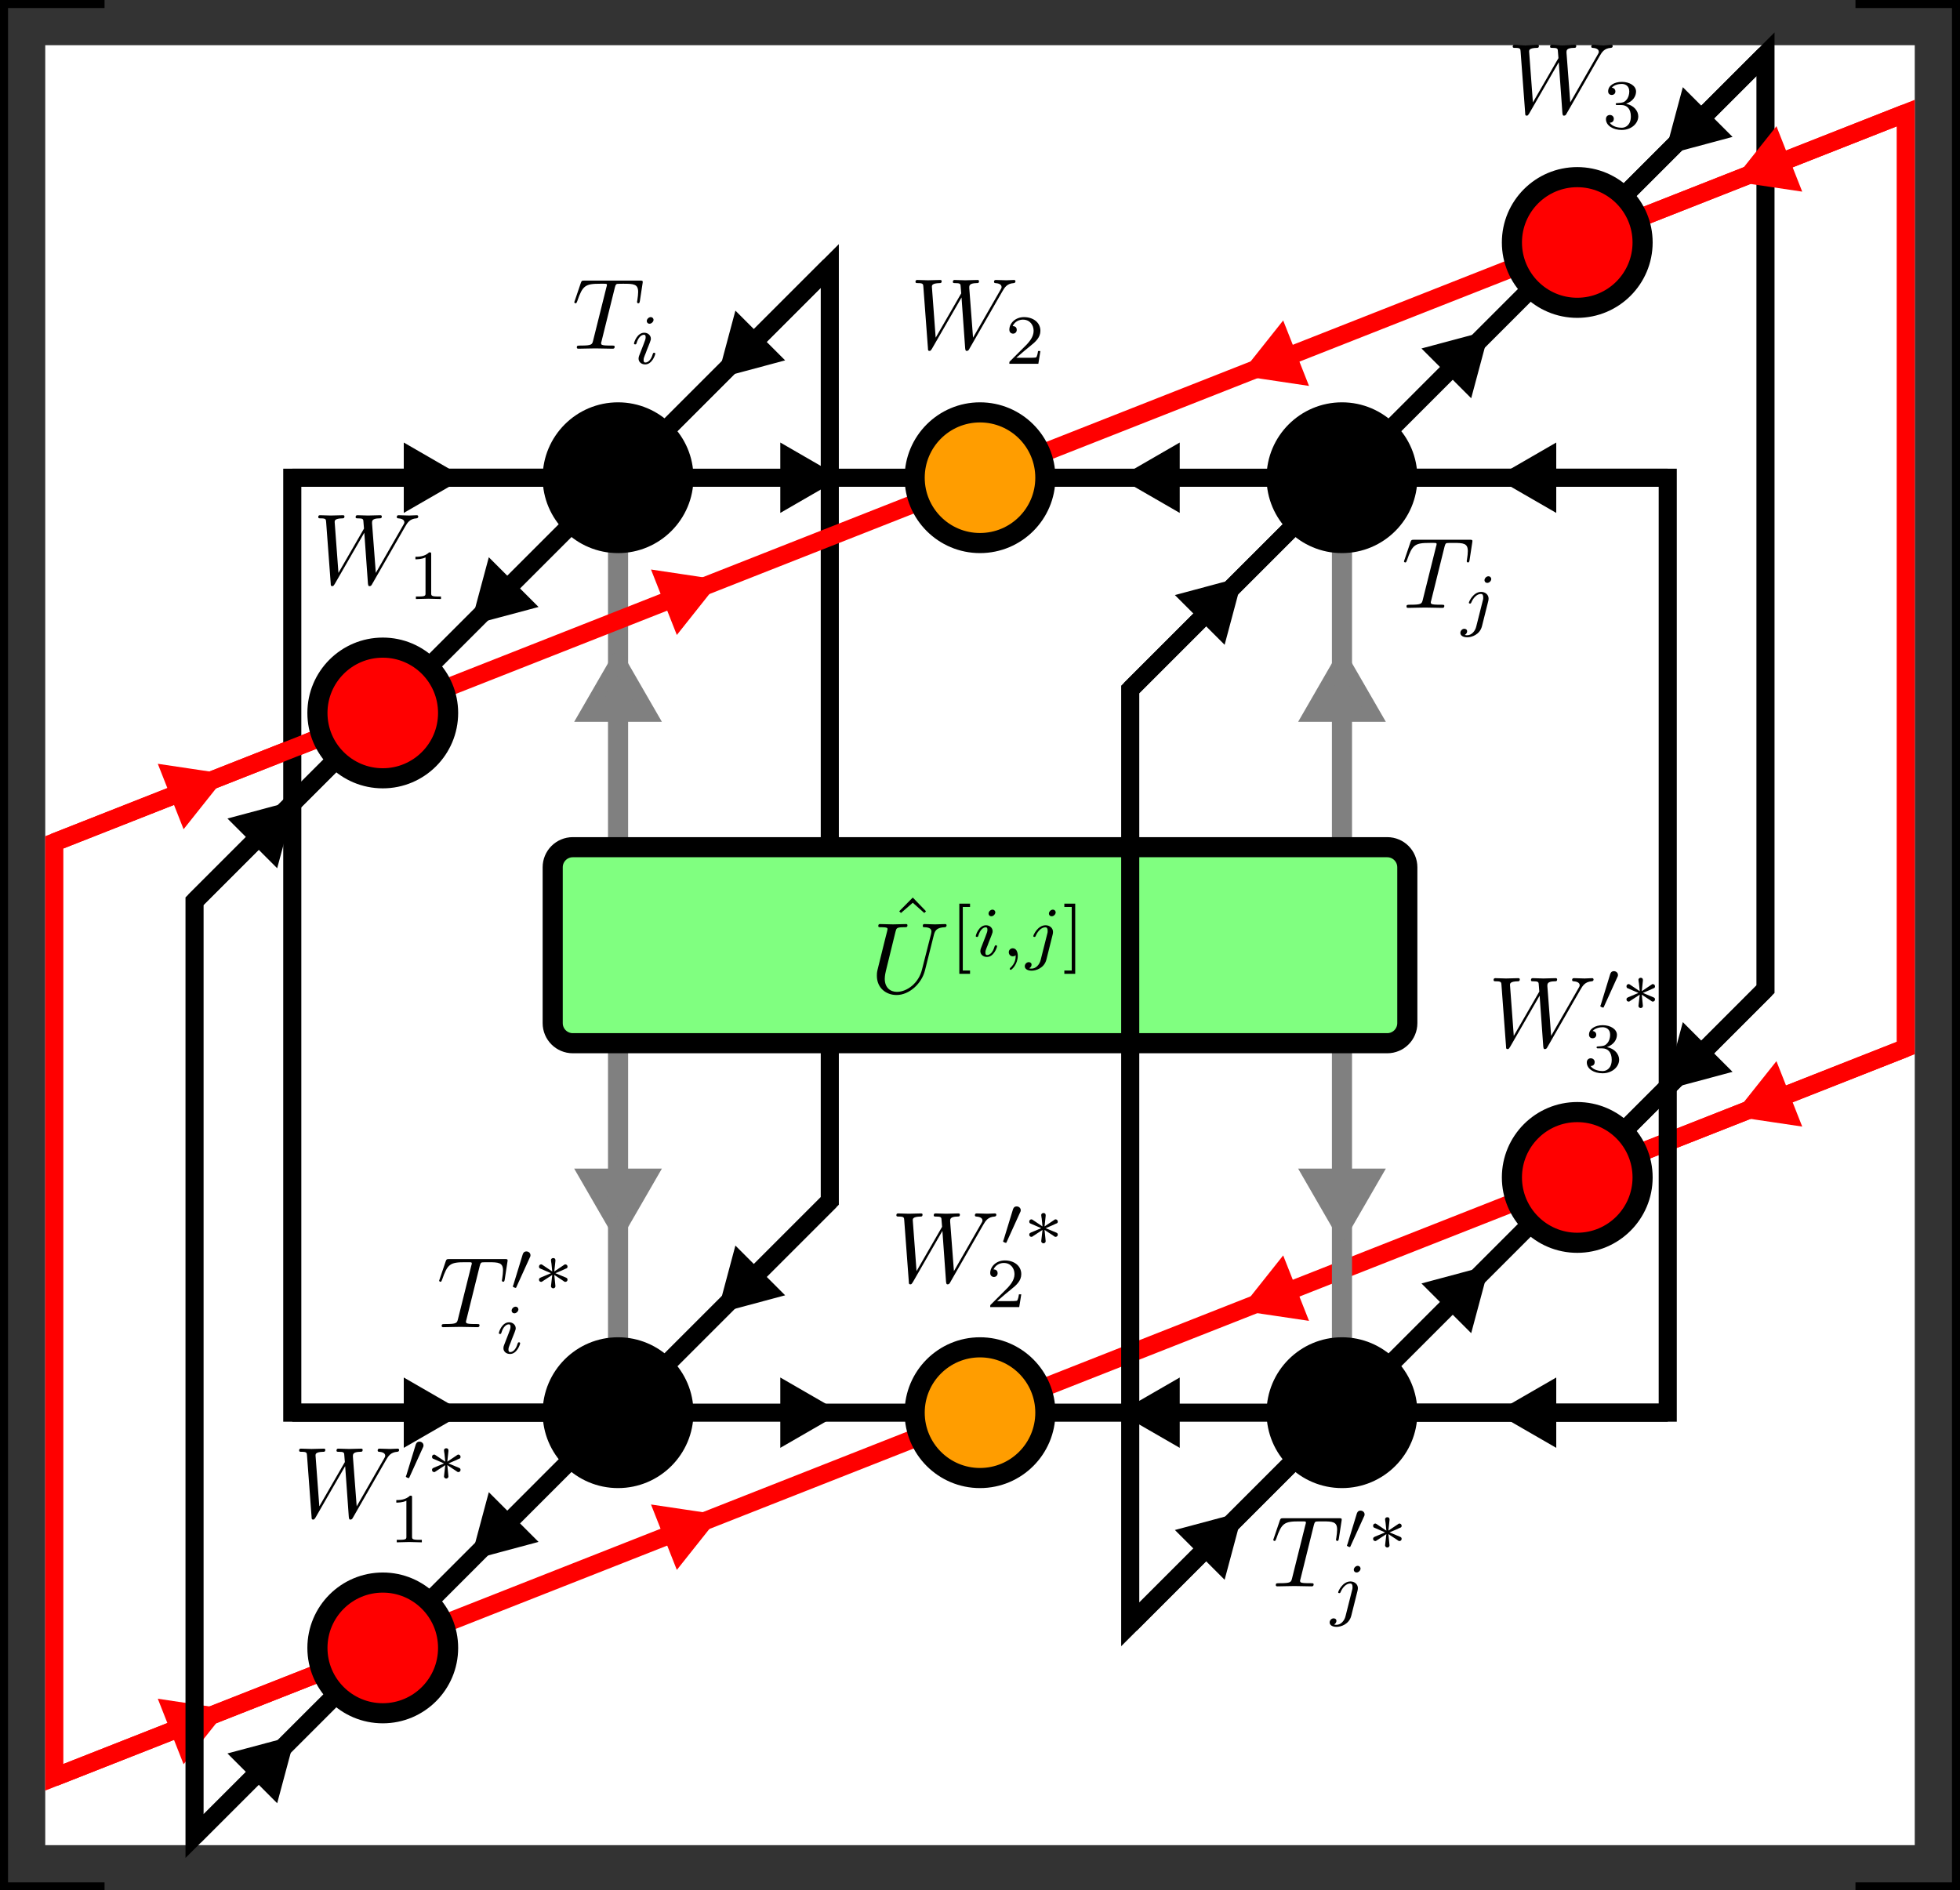 <?xml version="1.0" encoding="UTF-8"?>
<svg xmlns="http://www.w3.org/2000/svg" xmlns:xlink="http://www.w3.org/1999/xlink" width="194.213pt" height="187.337pt" viewBox="0 0 194.213 187.337" version="1.1">
<rect x="0" y="0" width="194.213" height="187.337" fill="#333333" stroke="none"/>
<defs>
<g>
<symbol overflow="visible" id="glyph0-0">
<path style="stroke:none;" d=""/>
</symbol>
<symbol overflow="visible" id="glyph0-1">
<path style="stroke:none;" d="M 4.25 -6.047 C 4.328 -6.328 4.359 -6.391 4.484 -6.422 C 4.578 -6.438 4.906 -6.438 5.109 -6.438 C 6.125 -6.438 6.562 -6.406 6.562 -5.625 C 6.562 -5.469 6.531 -5.078 6.484 -4.828 C 6.484 -4.781 6.453 -4.672 6.453 -4.641 C 6.453 -4.578 6.484 -4.5 6.578 -4.5 C 6.688 -4.5 6.703 -4.578 6.734 -4.734 L 7 -6.469 C 7.016 -6.516 7.016 -6.609 7.016 -6.641 C 7.016 -6.75 6.922 -6.75 6.75 -6.75 L 1.219 -6.75 C 0.984 -6.75 0.969 -6.734 0.891 -6.547 L 0.297 -4.797 C 0.297 -4.781 0.234 -4.641 0.234 -4.609 C 0.234 -4.562 0.297 -4.5 0.359 -4.5 C 0.453 -4.5 0.469 -4.562 0.531 -4.719 C 1.062 -6.266 1.328 -6.438 2.797 -6.438 L 3.188 -6.438 C 3.469 -6.438 3.469 -6.406 3.469 -6.312 C 3.469 -6.266 3.438 -6.141 3.422 -6.109 L 2.094 -0.781 C 2 -0.422 1.969 -0.312 0.906 -0.312 C 0.547 -0.312 0.484 -0.312 0.484 -0.125 C 0.484 0 0.594 0 0.656 0 C 0.922 0 1.203 -0.016 1.469 -0.016 C 1.75 -0.016 2.047 -0.031 2.328 -0.031 C 2.609 -0.031 2.875 -0.016 3.156 -0.016 C 3.438 -0.016 3.734 0 4.016 0 C 4.109 0 4.234 0 4.234 -0.203 C 4.234 -0.312 4.156 -0.312 3.891 -0.312 C 3.656 -0.312 3.516 -0.312 3.266 -0.328 C 2.969 -0.359 2.891 -0.391 2.891 -0.547 C 2.891 -0.562 2.891 -0.609 2.938 -0.75 Z M 4.25 -6.047 "/>
</symbol>
<symbol overflow="visible" id="glyph0-2">
<path style="stroke:none;" d="M 9.141 -5.656 C 9.391 -6.094 9.625 -6.453 10.266 -6.5 C 10.344 -6.516 10.453 -6.516 10.453 -6.703 C 10.453 -6.734 10.406 -6.812 10.328 -6.812 C 10.094 -6.812 9.812 -6.781 9.562 -6.781 C 9.219 -6.781 8.859 -6.812 8.516 -6.812 C 8.469 -6.812 8.328 -6.812 8.328 -6.625 C 8.328 -6.516 8.422 -6.5 8.484 -6.5 C 8.719 -6.484 9.078 -6.406 9.078 -6.109 C 9.078 -6 9.016 -5.922 8.938 -5.781 L 6.25 -1.094 L 5.875 -6.031 C 5.875 -6.234 5.859 -6.484 6.578 -6.5 C 6.75 -6.5 6.844 -6.5 6.844 -6.703 C 6.844 -6.797 6.734 -6.812 6.703 -6.812 C 6.297 -6.812 5.875 -6.781 5.484 -6.781 C 5.25 -6.781 4.672 -6.812 4.438 -6.812 C 4.375 -6.812 4.25 -6.812 4.25 -6.609 C 4.25 -6.5 4.344 -6.5 4.484 -6.5 C 4.922 -6.5 5 -6.438 5.016 -6.25 L 5.078 -5.484 L 2.547 -1.094 L 2.172 -6.141 C 2.172 -6.266 2.172 -6.484 2.938 -6.5 C 3.031 -6.5 3.141 -6.5 3.141 -6.703 C 3.141 -6.812 3.016 -6.812 3 -6.812 C 2.609 -6.812 2.188 -6.781 1.781 -6.781 C 1.422 -6.781 1.062 -6.812 0.734 -6.812 C 0.672 -6.812 0.547 -6.812 0.547 -6.625 C 0.547 -6.5 0.641 -6.5 0.797 -6.5 C 1.297 -6.5 1.312 -6.406 1.328 -6.125 L 1.781 -0.047 C 1.781 0.141 1.797 0.219 1.938 0.219 C 2.047 0.219 2.078 0.156 2.172 0.016 L 5.109 -5.078 L 5.469 -0.047 C 5.5 0.172 5.516 0.219 5.625 0.219 C 5.766 0.219 5.828 0.125 5.875 0.031 Z M 9.141 -5.656 "/>
</symbol>
<symbol overflow="visible" id="glyph0-3">
<path style="stroke:none;" d="M 6.328 -5.766 C 6.438 -6.172 6.609 -6.469 7.406 -6.5 C 7.453 -6.5 7.578 -6.516 7.578 -6.703 C 7.578 -6.703 7.578 -6.812 7.453 -6.812 C 7.125 -6.812 6.766 -6.781 6.438 -6.781 C 6.094 -6.781 5.719 -6.812 5.391 -6.812 C 5.328 -6.812 5.219 -6.812 5.219 -6.609 C 5.219 -6.5 5.312 -6.5 5.391 -6.5 C 5.969 -6.484 6.078 -6.281 6.078 -6.062 C 6.078 -6.031 6.047 -5.875 6.047 -5.859 L 5.141 -2.297 C 4.812 -0.953 3.656 -0.094 2.656 -0.094 C 1.984 -0.094 1.453 -0.531 1.453 -1.391 C 1.453 -1.406 1.453 -1.719 1.562 -2.156 L 2.516 -6.047 C 2.609 -6.406 2.625 -6.5 3.359 -6.5 C 3.625 -6.5 3.703 -6.5 3.703 -6.703 C 3.703 -6.812 3.594 -6.812 3.562 -6.812 C 3.281 -6.812 2.562 -6.781 2.281 -6.781 C 2 -6.781 1.281 -6.812 1 -6.812 C 0.922 -6.812 0.812 -6.812 0.812 -6.609 C 0.812 -6.5 0.891 -6.5 1.094 -6.5 C 1.109 -6.5 1.297 -6.5 1.469 -6.484 C 1.641 -6.453 1.734 -6.453 1.734 -6.312 C 1.734 -6.266 1.625 -5.844 1.562 -5.609 L 1.344 -4.734 C 1.25 -4.344 0.781 -2.469 0.734 -2.266 C 0.672 -2 0.672 -1.844 0.672 -1.688 C 0.672 -0.484 1.578 0.219 2.625 0.219 C 3.875 0.219 5.109 -0.906 5.438 -2.219 Z M 6.328 -5.766 "/>
</symbol>
<symbol overflow="visible" id="glyph1-0">
<path style="stroke:none;" d=""/>
</symbol>
<symbol overflow="visible" id="glyph1-1">
<path style="stroke:none;" d="M 2.266 -4.359 C 2.266 -4.469 2.172 -4.625 1.984 -4.625 C 1.797 -4.625 1.594 -4.438 1.594 -4.234 C 1.594 -4.125 1.672 -3.969 1.875 -3.969 C 2.062 -3.969 2.266 -4.172 2.266 -4.359 Z M 0.844 -0.812 C 0.812 -0.719 0.781 -0.641 0.781 -0.516 C 0.781 -0.188 1.047 0.062 1.438 0.062 C 2.125 0.062 2.438 -0.891 2.438 -1 C 2.438 -1.094 2.344 -1.094 2.328 -1.094 C 2.234 -1.094 2.219 -1.047 2.188 -0.969 C 2.031 -0.406 1.734 -0.125 1.453 -0.125 C 1.312 -0.125 1.281 -0.219 1.281 -0.375 C 1.281 -0.531 1.328 -0.656 1.391 -0.812 C 1.469 -1 1.547 -1.188 1.609 -1.375 C 1.672 -1.547 1.938 -2.172 1.953 -2.266 C 1.984 -2.328 2 -2.406 2 -2.484 C 2 -2.812 1.719 -3.078 1.344 -3.078 C 0.641 -3.078 0.328 -2.125 0.328 -2 C 0.328 -1.922 0.422 -1.922 0.453 -1.922 C 0.547 -1.922 0.547 -1.953 0.578 -2.031 C 0.75 -2.625 1.062 -2.875 1.312 -2.875 C 1.422 -2.875 1.484 -2.828 1.484 -2.641 C 1.484 -2.469 1.453 -2.375 1.281 -1.938 Z M 0.844 -0.812 "/>
</symbol>
<symbol overflow="visible" id="glyph1-2">
<path style="stroke:none;" d="M 3.062 -4.359 C 3.062 -4.469 2.969 -4.625 2.781 -4.625 C 2.578 -4.625 2.391 -4.422 2.391 -4.234 C 2.391 -4.125 2.469 -3.969 2.672 -3.969 C 2.859 -3.969 3.062 -4.156 3.062 -4.359 Z M 1.578 0.344 C 1.469 0.828 1.094 1.219 0.688 1.219 C 0.594 1.219 0.516 1.219 0.438 1.188 C 0.609 1.094 0.672 0.938 0.672 0.828 C 0.672 0.656 0.531 0.578 0.391 0.578 C 0.188 0.578 0 0.766 0 0.984 C 0 1.25 0.266 1.422 0.688 1.422 C 1.109 1.422 1.922 1.172 2.141 0.328 L 2.766 -2.172 C 2.781 -2.25 2.797 -2.312 2.797 -2.422 C 2.797 -2.797 2.469 -3.078 2.062 -3.078 C 1.281 -3.078 0.844 -2.109 0.844 -2 C 0.844 -1.922 0.938 -1.922 0.953 -1.922 C 1.031 -1.922 1.047 -1.938 1.094 -2.047 C 1.266 -2.453 1.625 -2.875 2.031 -2.875 C 2.203 -2.875 2.266 -2.766 2.266 -2.531 C 2.266 -2.453 2.266 -2.359 2.25 -2.328 Z M 1.578 0.344 "/>
</symbol>
<symbol overflow="visible" id="glyph1-3">
<path style="stroke:none;" d="M 1.469 -0.109 C 1.469 0.266 1.406 0.719 0.922 1.156 C 0.906 1.188 0.875 1.219 0.875 1.25 C 0.875 1.297 0.938 1.344 0.969 1.344 C 1.078 1.344 1.672 0.781 1.672 -0.047 C 1.672 -0.469 1.5 -0.797 1.172 -0.797 C 0.953 -0.797 0.781 -0.625 0.781 -0.406 C 0.781 -0.188 0.938 0 1.188 0 C 1.359 0 1.469 -0.109 1.469 -0.109 Z M 1.469 -0.109 "/>
</symbol>
<symbol overflow="visible" id="glyph2-0">
<path style="stroke:none;" d=""/>
</symbol>
<symbol overflow="visible" id="glyph2-1">
<path style="stroke:none;" d="M 2.328 -4.438 C 2.328 -4.625 2.328 -4.625 2.125 -4.625 C 1.672 -4.188 1.047 -4.188 0.766 -4.188 L 0.766 -3.938 C 0.922 -3.938 1.391 -3.938 1.766 -4.125 L 1.766 -0.578 C 1.766 -0.344 1.766 -0.25 1.078 -0.25 L 0.812 -0.25 L 0.812 0 C 0.938 0 1.797 -0.031 2.047 -0.031 C 2.266 -0.031 3.141 0 3.297 0 L 3.297 -0.25 L 3.031 -0.25 C 2.328 -0.25 2.328 -0.344 2.328 -0.578 Z M 2.328 -4.438 "/>
</symbol>
<symbol overflow="visible" id="glyph2-2">
<path style="stroke:none;" d="M 3.516 -1.266 L 3.281 -1.266 C 3.266 -1.109 3.188 -0.703 3.094 -0.641 C 3.047 -0.594 2.516 -0.594 2.406 -0.594 L 1.125 -0.594 C 1.859 -1.234 2.109 -1.438 2.516 -1.766 C 3.031 -2.172 3.516 -2.609 3.516 -3.266 C 3.516 -4.109 2.781 -4.625 1.891 -4.625 C 1.031 -4.625 0.438 -4.016 0.438 -3.375 C 0.438 -3.031 0.734 -2.984 0.812 -2.984 C 0.969 -2.984 1.172 -3.109 1.172 -3.359 C 1.172 -3.484 1.125 -3.734 0.766 -3.734 C 0.984 -4.219 1.453 -4.375 1.781 -4.375 C 2.484 -4.375 2.844 -3.828 2.844 -3.266 C 2.844 -2.656 2.406 -2.188 2.188 -1.938 L 0.516 -0.266 C 0.438 -0.203 0.438 -0.188 0.438 0 L 3.312 0 Z M 3.516 -1.266 "/>
</symbol>
<symbol overflow="visible" id="glyph2-3">
<path style="stroke:none;" d="M 1.906 -2.328 C 2.453 -2.328 2.844 -1.953 2.844 -1.203 C 2.844 -0.344 2.328 -0.078 1.938 -0.078 C 1.656 -0.078 1.031 -0.156 0.75 -0.578 C 1.078 -0.578 1.156 -0.812 1.156 -0.969 C 1.156 -1.188 0.984 -1.344 0.766 -1.344 C 0.578 -1.344 0.375 -1.219 0.375 -0.938 C 0.375 -0.281 1.094 0.141 1.938 0.141 C 2.906 0.141 3.578 -0.516 3.578 -1.203 C 3.578 -1.75 3.141 -2.297 2.375 -2.453 C 3.094 -2.719 3.359 -3.234 3.359 -3.672 C 3.359 -4.219 2.734 -4.625 1.953 -4.625 C 1.188 -4.625 0.594 -4.25 0.594 -3.688 C 0.594 -3.453 0.75 -3.328 0.953 -3.328 C 1.172 -3.328 1.312 -3.484 1.312 -3.672 C 1.312 -3.875 1.172 -4.031 0.953 -4.047 C 1.203 -4.344 1.672 -4.422 1.938 -4.422 C 2.25 -4.422 2.688 -4.266 2.688 -3.672 C 2.688 -3.375 2.594 -3.047 2.406 -2.844 C 2.188 -2.578 1.984 -2.562 1.641 -2.531 C 1.469 -2.516 1.453 -2.516 1.422 -2.516 C 1.406 -2.516 1.344 -2.5 1.344 -2.422 C 1.344 -2.328 1.406 -2.328 1.531 -2.328 Z M 1.906 -2.328 "/>
</symbol>
<symbol overflow="visible" id="glyph2-4">
<path style="stroke:none;" d="M 2.016 1.734 L 2.016 1.406 L 1.297 1.406 L 1.297 -4.891 L 2.016 -4.891 L 2.016 -5.219 L 0.953 -5.219 L 0.953 1.734 Z M 2.016 1.734 "/>
</symbol>
<symbol overflow="visible" id="glyph2-5">
<path style="stroke:none;" d="M 1.297 -5.219 L 0.219 -5.219 L 0.219 -4.891 L 0.953 -4.891 L 0.953 1.406 L 0.219 1.406 L 0.219 1.734 L 1.297 1.734 Z M 1.297 -5.219 "/>
</symbol>
<symbol overflow="visible" id="glyph3-0">
<path style="stroke:none;" d=""/>
</symbol>
<symbol overflow="visible" id="glyph3-1">
<path style="stroke:none;" d="M 2.5 -6.922 L 1.156 -5.562 L 1.328 -5.391 L 2.5 -6.406 L 3.641 -5.391 L 3.812 -5.562 Z M 2.5 -6.922 "/>
</symbol>
<symbol overflow="visible" id="glyph4-0">
<path style="stroke:none;" d=""/>
</symbol>
<symbol overflow="visible" id="glyph4-1">
<path style="stroke:none;" d="M 2.016 -3.297 C 2.078 -3.406 2.078 -3.469 2.078 -3.516 C 2.078 -3.734 1.891 -3.891 1.672 -3.891 C 1.406 -3.891 1.328 -3.672 1.297 -3.562 L 0.375 -0.547 C 0.359 -0.531 0.328 -0.453 0.328 -0.438 C 0.328 -0.359 0.547 -0.281 0.609 -0.281 C 0.656 -0.281 0.656 -0.297 0.703 -0.406 Z M 2.016 -3.297 "/>
</symbol>
<symbol overflow="visible" id="glyph4-2">
<path style="stroke:none;" d="M 2.25 -1.734 C 2.828 -1.984 3.078 -2.078 3.25 -2.172 C 3.391 -2.219 3.453 -2.25 3.453 -2.391 C 3.453 -2.5 3.359 -2.609 3.234 -2.609 C 3.188 -2.609 3.172 -2.609 3.094 -2.547 L 2.141 -1.906 L 2.25 -2.938 C 2.266 -3.062 2.25 -3.234 2.031 -3.234 C 1.953 -3.234 1.812 -3.188 1.812 -3.031 C 1.812 -2.969 1.844 -2.766 1.859 -2.688 C 1.875 -2.578 1.922 -2.062 1.938 -1.906 L 0.984 -2.547 C 0.922 -2.578 0.906 -2.609 0.844 -2.609 C 0.703 -2.609 0.625 -2.5 0.625 -2.391 C 0.625 -2.25 0.703 -2.203 0.766 -2.188 L 1.812 -1.734 C 1.25 -1.484 0.984 -1.391 0.812 -1.312 C 0.688 -1.25 0.625 -1.219 0.625 -1.094 C 0.625 -0.969 0.703 -0.875 0.844 -0.875 C 0.891 -0.875 0.906 -0.875 0.984 -0.938 L 1.938 -1.562 L 1.812 -0.453 C 1.812 -0.297 1.953 -0.234 2.031 -0.234 C 2.125 -0.234 2.25 -0.297 2.25 -0.453 C 2.25 -0.516 2.219 -0.719 2.219 -0.781 C 2.203 -0.906 2.156 -1.406 2.141 -1.562 L 2.969 -1.016 C 3.156 -0.875 3.172 -0.875 3.234 -0.875 C 3.359 -0.875 3.453 -0.969 3.453 -1.094 C 3.453 -1.234 3.359 -1.266 3.297 -1.297 Z M 2.25 -1.734 "/>
</symbol>
</g>
<clipPath id="clip1">
  <path d="M 135 0 L 194.215 0 L 194.215 45 L 135 45 Z M 135 0 "/>
</clipPath>
<clipPath id="clip2">
  <path d="M 0 142 L 59 142 L 59 187.336 L 0 187.336 Z M 0 142 "/>
</clipPath>
<clipPath id="clip3">
  <path d="M 8 157 L 44 157 L 44 187.336 L 8 187.336 Z M 8 157 "/>
</clipPath>
<clipPath id="clip4">
  <path d="M 0 140 L 58 140 L 58 187.336 L 0 187.336 Z M 0 140 "/>
</clipPath>
<clipPath id="clip5">
  <path d="M 1 153 L 37 153 L 37 187.336 L 1 187.336 Z M 1 153 "/>
</clipPath>
<clipPath id="clip6">
  <path d="M 136 78 L 194.215 78 L 194.215 140 L 136 140 Z M 136 78 "/>
</clipPath>
<clipPath id="clip7">
  <path d="M 135 72 L 194.215 72 L 194.215 138 L 135 138 Z M 135 72 "/>
</clipPath>
<clipPath id="clip8">
  <path d="M 135 0 L 194.215 0 L 194.215 138 L 135 138 Z M 135 0 "/>
</clipPath>
<clipPath id="clip9">
  <path d="M 0 47 L 58 47 L 58 187.336 L 0 187.336 Z M 0 47 "/>
</clipPath>
<clipPath id="clip10">
  <path d="M 136 0 L 194.215 0 L 194.215 140 L 136 140 Z M 136 0 "/>
</clipPath>
<clipPath id="clip11">
  <path d="M 0 49 L 59 49 L 59 187.336 L 0 187.336 Z M 0 49 "/>
</clipPath>
<clipPath id="clip12">
  <path d="M 136 0 L 194.215 0 L 194.215 48 L 136 48 Z M 136 0 "/>
</clipPath>
<clipPath id="clip13">
  <path d="M 0 0 L 11 0 L 11 187.336 L 0 187.336 Z M 0 0 "/>
</clipPath>
<clipPath id="clip14">
  <path d="M 183 0 L 194.215 0 L 194.215 187.336 L 183 187.336 Z M 183 0 "/>
</clipPath>
<clipPath id="clip15">
  <path d="M 3 128 L 73 128 L 73 187.336 L 3 187.336 Z M 3 128 "/>
</clipPath>
</defs>
<g id="surface1">
<path style=" stroke:none;fill-rule:nonzero;fill:rgb(100%,100%,100%);fill-opacity:1;" d="M 4.484 4.48 L 189.73 4.48 L 189.73 182.855 L 4.484 182.855 Z M 4.484 4.48 "/>
<path style="fill:none;stroke-width:1.793;stroke-linecap:butt;stroke-linejoin:miter;stroke:rgb(0%,0%,0%);stroke-opacity:1;stroke-miterlimit:10;" d="M -4.581 -4.58 L -18.733 -18.732 " transform="matrix(1,0,0,-1,61.241,47.342)"/>
<path style="fill-rule:nonzero;fill:rgb(0%,0%,0%);fill-opacity:1;stroke-width:1.793;stroke-linecap:butt;stroke-linejoin:miter;stroke:rgb(0%,0%,0%);stroke-opacity:1;stroke-miterlimit:10;" d="M -6.903 4.262 L 0.472 -0.001 L -6.903 -4.255 Z M -6.903 4.262 " transform="matrix(-0.424,0.424,0.424,0.424,47.591,60.992)"/>
<path style="fill:none;stroke-width:1.793;stroke-linecap:butt;stroke-linejoin:miter;stroke:rgb(0%,0%,0%);stroke-opacity:1;stroke-miterlimit:10;" d="M 6.478 -0.002 L 29.392 -0.002 " transform="matrix(1,0,0,-1,61.241,47.342)"/>
<path style="fill-rule:nonzero;fill:rgb(0%,0%,0%);fill-opacity:1;stroke-width:1.793;stroke-linecap:butt;stroke-linejoin:miter;stroke:rgb(0%,0%,0%);stroke-opacity:1;stroke-miterlimit:10;" d="M -6.905 4.261 L 0.471 -0.003 L -6.905 -4.261 Z M -6.905 4.261 " transform="matrix(0.6,0,0,-0.6,81.999,47.342)"/>
<path style="fill:none;stroke-width:1.793;stroke-linecap:butt;stroke-linejoin:miter;stroke:rgb(0%,0%,0%);stroke-opacity:1;stroke-miterlimit:10;" d="M 65.255 -0.002 L 42.341 -0.002 " transform="matrix(1,0,0,-1,61.241,47.342)"/>
<path style="fill-rule:nonzero;fill:rgb(0%,0%,0%);fill-opacity:1;stroke-width:1.793;stroke-linecap:butt;stroke-linejoin:miter;stroke:rgb(0%,0%,0%);stroke-opacity:1;stroke-miterlimit:10;" d="M -6.906 4.261 L 0.471 0.003 L -6.906 -4.261 Z M -6.906 4.261 " transform="matrix(-0.6,0,0,0.6,112.216,47.342)"/>
<path style="fill:none;stroke-width:1.793;stroke-linecap:butt;stroke-linejoin:miter;stroke:rgb(0%,0%,0%);stroke-opacity:1;stroke-miterlimit:10;" d="M 76.314 4.58 L 90.466 18.733 " transform="matrix(1,0,0,-1,61.241,47.342)"/>
<path style="fill-rule:nonzero;fill:rgb(0%,0%,0%);fill-opacity:1;stroke-width:1.793;stroke-linecap:butt;stroke-linejoin:miter;stroke:rgb(0%,0%,0%);stroke-opacity:1;stroke-miterlimit:10;" d="M -6.903 4.262 L 0.472 -0.001 L -6.907 -4.259 Z M -6.903 4.262 " transform="matrix(0.424,-0.424,-0.424,-0.424,146.623,33.692)"/>
<path style="fill:none;stroke-width:1.793;stroke-linecap:butt;stroke-linejoin:miter;stroke:rgb(0%,0%,0%);stroke-opacity:1;stroke-miterlimit:10;" d="M -32.28 -0.002 L -6.475 -0.002 " transform="matrix(1,0,0,-1,61.241,47.342)"/>
<path style="fill-rule:nonzero;fill:rgb(0%,0%,0%);fill-opacity:1;stroke-width:1.793;stroke-linecap:butt;stroke-linejoin:miter;stroke:rgb(0%,0%,0%);stroke-opacity:1;stroke-miterlimit:10;" d="M -6.902 4.261 L 0.475 -0.003 L -6.902 -4.261 Z M -6.902 4.261 " transform="matrix(0.6,0,0,-0.6,44.688,47.342)"/>
<path style="fill:none;stroke-width:1.793;stroke-linecap:butt;stroke-linejoin:miter;stroke:rgb(0%,0%,0%);stroke-opacity:1;stroke-miterlimit:10;" d="M 20.982 20.983 L 4.579 4.58 " transform="matrix(1,0,0,-1,61.241,47.342)"/>
<path style="fill-rule:nonzero;fill:rgb(0%,0%,0%);fill-opacity:1;stroke-width:1.793;stroke-linecap:butt;stroke-linejoin:miter;stroke:rgb(0%,0%,0%);stroke-opacity:1;stroke-miterlimit:10;" d="M -6.903 4.257 L 0.472 0.003 L -6.903 -4.259 Z M -6.903 4.257 " transform="matrix(-0.424,0.424,0.424,0.424,72.027,36.556)"/>
<path style="fill:none;stroke-width:1.793;stroke-linecap:butt;stroke-linejoin:miter;stroke:rgb(0%,0%,0%);stroke-opacity:1;stroke-miterlimit:10;" d="M 104.013 -0.002 L 78.208 -0.002 " transform="matrix(1,0,0,-1,61.241,47.342)"/>
<path style="fill-rule:nonzero;fill:rgb(0%,0%,0%);fill-opacity:1;stroke-width:1.793;stroke-linecap:butt;stroke-linejoin:miter;stroke:rgb(0%,0%,0%);stroke-opacity:1;stroke-miterlimit:10;" d="M -6.902 4.261 L 0.474 0.003 L -6.902 -4.261 Z M -6.902 4.261 " transform="matrix(-0.6,0,0,0.6,149.527,47.342)"/>
<path style="fill:none;stroke-width:1.793;stroke-linecap:butt;stroke-linejoin:miter;stroke:rgb(0%,0%,0%);stroke-opacity:1;stroke-miterlimit:10;" d="M 50.751 -20.982 L 67.154 -4.58 " transform="matrix(1,0,0,-1,61.241,47.342)"/>
<path style="fill-rule:nonzero;fill:rgb(0%,0%,0%);fill-opacity:1;stroke-width:1.793;stroke-linecap:butt;stroke-linejoin:miter;stroke:rgb(0%,0%,0%);stroke-opacity:1;stroke-miterlimit:10;" d="M -6.902 4.257 L 0.473 0.004 L -6.902 -4.259 Z M -6.902 4.257 " transform="matrix(0.424,-0.424,-0.424,-0.424,122.188,58.128)"/>
<path style="fill:none;stroke-width:1.793;stroke-linecap:butt;stroke-linejoin:miter;stroke:rgb(0%,0%,0%);stroke-opacity:1;stroke-miterlimit:10;" d="M -41.964 -41.963 L -27.893 -27.892 " transform="matrix(1,0,0,-1,61.241,47.342)"/>
<path style="fill-rule:nonzero;fill:rgb(0%,0%,0%);fill-opacity:1;stroke-width:1.793;stroke-linecap:butt;stroke-linejoin:miter;stroke:rgb(0%,0%,0%);stroke-opacity:1;stroke-miterlimit:10;" d="M -6.904 4.259 L 0.476 0.001 L -6.904 -4.257 Z M -6.904 4.259 " transform="matrix(0.424,-0.424,-0.424,-0.424,28.31,80.273)"/>
<path style="fill:none;stroke-width:1.793;stroke-linecap:butt;stroke-linejoin:miter;stroke:rgb(100%,0%,0%);stroke-opacity:1;stroke-miterlimit:10;" d="M -55.862 -36.135 L -29.339 -25.685 " transform="matrix(1,0,0,-1,61.241,47.342)"/>
<path style="fill-rule:nonzero;fill:rgb(100%,0%,0%);fill-opacity:1;stroke-width:1.793;stroke-linecap:butt;stroke-linejoin:miter;stroke:rgb(100%,0%,0%);stroke-opacity:1;stroke-miterlimit:10;" d="M -6.902 4.259 L 0.477 0.002 L -6.904 -4.257 Z M -6.902 4.259 " transform="matrix(0.558,-0.22,-0.22,-0.558,21.266,77.219)"/>
<g clip-path="url(#clip1)" clip-rule="nonzero">
<path style="fill:none;stroke-width:1.793;stroke-linecap:butt;stroke-linejoin:miter;stroke:rgb(0%,0%,0%);stroke-opacity:1;stroke-miterlimit:10;" d="M 113.697 41.963 L 99.626 27.893 " transform="matrix(1,0,0,-1,61.241,47.342)"/>
</g>
<path style="fill-rule:nonzero;fill:rgb(0%,0%,0%);fill-opacity:1;stroke-width:1.793;stroke-linecap:butt;stroke-linejoin:miter;stroke:rgb(0%,0%,0%);stroke-opacity:1;stroke-miterlimit:10;" d="M -6.905 4.259 L 0.475 0.001 L -6.905 -4.257 Z M -6.905 4.259 " transform="matrix(-0.424,0.424,0.424,0.424,165.904,14.411)"/>
<path style="fill:none;stroke-width:1.793;stroke-linecap:butt;stroke-linejoin:miter;stroke:rgb(100%,0%,0%);stroke-opacity:1;stroke-miterlimit:10;" d="M 89.021 20.94 L 41.892 2.373 " transform="matrix(1,0,0,-1,61.241,47.342)"/>
<path style="fill-rule:nonzero;fill:rgb(100%,0%,0%);fill-opacity:1;stroke-width:1.793;stroke-linecap:butt;stroke-linejoin:miter;stroke:rgb(100%,0%,0%);stroke-opacity:1;stroke-miterlimit:10;" d="M -6.904 4.261 L 0.472 -0.002 L -6.902 -4.262 Z M -6.904 4.261 " transform="matrix(-0.558,0.22,0.22,0.558,124.076,36.717)"/>
<path style="fill:none;stroke-width:1.793;stroke-linecap:butt;stroke-linejoin:miter;stroke:rgb(0%,0%,0%);stroke-opacity:1;stroke-miterlimit:10;" d="M -4.581 -97.232 L -18.733 -111.388 " transform="matrix(1,0,0,-1,61.241,47.342)"/>
<path style="fill-rule:nonzero;fill:rgb(0%,0%,0%);fill-opacity:1;stroke-width:1.793;stroke-linecap:butt;stroke-linejoin:miter;stroke:rgb(0%,0%,0%);stroke-opacity:1;stroke-miterlimit:10;" d="M -6.905 4.26 L 0.475 0.002 L -6.905 -4.257 Z M -6.905 4.26 " transform="matrix(-0.424,0.424,0.424,0.424,47.591,153.646)"/>
<path style="fill:none;stroke-width:1.793;stroke-linecap:butt;stroke-linejoin:miter;stroke:rgb(0%,0%,0%);stroke-opacity:1;stroke-miterlimit:10;" d="M 6.478 -92.654 L 29.392 -92.654 " transform="matrix(1,0,0,-1,61.241,47.342)"/>
<path style="fill-rule:nonzero;fill:rgb(0%,0%,0%);fill-opacity:1;stroke-width:1.793;stroke-linecap:butt;stroke-linejoin:miter;stroke:rgb(0%,0%,0%);stroke-opacity:1;stroke-miterlimit:10;" d="M -6.905 4.257 L 0.471 -0.001 L -6.905 -4.258 Z M -6.905 4.257 " transform="matrix(0.6,0,0,-0.6,81.999,139.996)"/>
<path style="fill:none;stroke-width:1.793;stroke-linecap:butt;stroke-linejoin:miter;stroke:rgb(0%,0%,0%);stroke-opacity:1;stroke-miterlimit:10;" d="M 65.255 -92.654 L 42.341 -92.654 " transform="matrix(1,0,0,-1,61.241,47.342)"/>
<path style="fill-rule:nonzero;fill:rgb(0%,0%,0%);fill-opacity:1;stroke-width:1.793;stroke-linecap:butt;stroke-linejoin:miter;stroke:rgb(0%,0%,0%);stroke-opacity:1;stroke-miterlimit:10;" d="M -6.906 4.258 L 0.471 0.001 L -6.906 -4.257 Z M -6.906 4.258 " transform="matrix(-0.6,0,0,0.6,112.216,139.996)"/>
<path style="fill:none;stroke-width:1.793;stroke-linecap:butt;stroke-linejoin:miter;stroke:rgb(0%,0%,0%);stroke-opacity:1;stroke-miterlimit:10;" d="M 76.314 -88.076 L 90.466 -73.92 " transform="matrix(1,0,0,-1,61.241,47.342)"/>
<path style="fill-rule:nonzero;fill:rgb(0%,0%,0%);fill-opacity:1;stroke-width:1.793;stroke-linecap:butt;stroke-linejoin:miter;stroke:rgb(0%,0%,0%);stroke-opacity:1;stroke-miterlimit:10;" d="M -6.906 4.259 L 0.474 0.001 L -6.906 -4.258 Z M -6.906 4.259 " transform="matrix(0.424,-0.424,-0.424,-0.424,146.623,126.346)"/>
<path style="fill:none;stroke-width:1.793;stroke-linecap:butt;stroke-linejoin:miter;stroke:rgb(0%,0%,0%);stroke-opacity:1;stroke-miterlimit:10;" d="M -32.28 -92.654 L -6.475 -92.654 " transform="matrix(1,0,0,-1,61.241,47.342)"/>
<path style="fill-rule:nonzero;fill:rgb(0%,0%,0%);fill-opacity:1;stroke-width:1.793;stroke-linecap:butt;stroke-linejoin:miter;stroke:rgb(0%,0%,0%);stroke-opacity:1;stroke-miterlimit:10;" d="M -6.902 4.257 L 0.475 -0.001 L -6.902 -4.258 Z M -6.902 4.257 " transform="matrix(0.6,0,0,-0.6,44.688,139.996)"/>
<path style="fill:none;stroke-width:1.793;stroke-linecap:butt;stroke-linejoin:miter;stroke:rgb(0%,0%,0%);stroke-opacity:1;stroke-miterlimit:10;" d="M 20.982 -71.674 L 4.579 -88.076 " transform="matrix(1,0,0,-1,61.241,47.342)"/>
<path style="fill-rule:nonzero;fill:rgb(0%,0%,0%);fill-opacity:1;stroke-width:1.793;stroke-linecap:butt;stroke-linejoin:miter;stroke:rgb(0%,0%,0%);stroke-opacity:1;stroke-miterlimit:10;" d="M -6.904 4.256 L 0.471 0.002 L -6.904 -4.261 Z M -6.904 4.256 " transform="matrix(-0.424,0.424,0.424,0.424,72.027,129.21)"/>
<path style="fill:none;stroke-width:1.793;stroke-linecap:butt;stroke-linejoin:miter;stroke:rgb(0%,0%,0%);stroke-opacity:1;stroke-miterlimit:10;" d="M 104.013 -92.654 L 78.208 -92.654 " transform="matrix(1,0,0,-1,61.241,47.342)"/>
<path style="fill-rule:nonzero;fill:rgb(0%,0%,0%);fill-opacity:1;stroke-width:1.793;stroke-linecap:butt;stroke-linejoin:miter;stroke:rgb(0%,0%,0%);stroke-opacity:1;stroke-miterlimit:10;" d="M -6.902 4.258 L 0.474 0.001 L -6.902 -4.257 Z M -6.902 4.258 " transform="matrix(-0.6,0,0,0.6,149.527,139.996)"/>
<path style="fill:none;stroke-width:1.793;stroke-linecap:butt;stroke-linejoin:miter;stroke:rgb(0%,0%,0%);stroke-opacity:1;stroke-miterlimit:10;" d="M 50.751 -113.635 L 67.154 -97.232 " transform="matrix(1,0,0,-1,61.241,47.342)"/>
<path style="fill-rule:nonzero;fill:rgb(0%,0%,0%);fill-opacity:1;stroke-width:1.793;stroke-linecap:butt;stroke-linejoin:miter;stroke:rgb(0%,0%,0%);stroke-opacity:1;stroke-miterlimit:10;" d="M -6.9 4.259 L 0.47 0.001 L -6.905 -4.262 Z M -6.9 4.259 " transform="matrix(0.424,-0.424,-0.424,-0.424,122.188,150.782)"/>
<g clip-path="url(#clip2)" clip-rule="nonzero">
<path style="fill:none;stroke-width:1.793;stroke-linecap:butt;stroke-linejoin:miter;stroke:rgb(0%,0%,0%);stroke-opacity:1;stroke-miterlimit:10;" d="M -41.964 -134.615 L -27.893 -120.545 " transform="matrix(1,0,0,-1,61.241,47.342)"/>
</g>
<path style=" stroke:none;fill-rule:nonzero;fill:rgb(0%,0%,0%);fill-opacity:1;" d="M 23.574 174.047 L 28.512 172.727 L 27.188 177.664 Z M 23.574 174.047 "/>
<g clip-path="url(#clip3)" clip-rule="nonzero">
<path style="fill:none;stroke-width:1.793;stroke-linecap:butt;stroke-linejoin:miter;stroke:rgb(0%,0%,0%);stroke-opacity:1;stroke-miterlimit:10;" d="M -6.902 4.261 L 0.473 -0.002 L -6.907 -4.26 Z M -6.902 4.261 " transform="matrix(0.424,-0.424,-0.424,-0.424,28.31,172.926)"/>
</g>
<g clip-path="url(#clip4)" clip-rule="nonzero">
<path style="fill:none;stroke-width:1.793;stroke-linecap:butt;stroke-linejoin:miter;stroke:rgb(100%,0%,0%);stroke-opacity:1;stroke-miterlimit:10;" d="M -55.862 -128.787 L -29.339 -118.342 " transform="matrix(1,0,0,-1,61.241,47.342)"/>
</g>
<path style=" stroke:none;fill-rule:nonzero;fill:rgb(100%,0%,0%);fill-opacity:1;" d="M 16.477 169.012 L 21.531 169.77 L 18.348 173.77 Z M 16.477 169.012 "/>
<g clip-path="url(#clip5)" clip-rule="nonzero">
<path style="fill:none;stroke-width:1.793;stroke-linecap:butt;stroke-linejoin:miter;stroke:rgb(100%,0%,0%);stroke-opacity:1;stroke-miterlimit:10;" d="M -6.901 4.261 L 0.475 -0.002 L -6.906 -4.26 Z M -6.901 4.261 " transform="matrix(0.558,-0.22,-0.22,-0.558,21.266,169.873)"/>
</g>
<g clip-path="url(#clip6)" clip-rule="nonzero">
<path style="fill:none;stroke-width:1.793;stroke-linecap:butt;stroke-linejoin:miter;stroke:rgb(100%,0%,0%);stroke-opacity:1;stroke-miterlimit:10;" d="M 127.595 -56.517 L 101.072 -66.967 " transform="matrix(1,0,0,-1,61.241,47.342)"/>
</g>
<path style="fill-rule:nonzero;fill:rgb(100%,0%,0%);fill-opacity:1;stroke-width:1.793;stroke-linecap:butt;stroke-linejoin:miter;stroke:rgb(100%,0%,0%);stroke-opacity:1;stroke-miterlimit:10;" d="M -6.903 4.256 L 0.475 -0.001 L -6.905 -4.259 Z M -6.903 4.256 " transform="matrix(-0.558,0.22,0.22,0.558,172.949,110.119)"/>
<g clip-path="url(#clip7)" clip-rule="nonzero">
<path style="fill:none;stroke-width:1.793;stroke-linecap:butt;stroke-linejoin:miter;stroke:rgb(0%,0%,0%);stroke-opacity:1;stroke-miterlimit:10;" d="M 113.697 -50.689 L 99.626 -64.763 " transform="matrix(1,0,0,-1,61.241,47.342)"/>
</g>
<path style="fill-rule:nonzero;fill:rgb(0%,0%,0%);fill-opacity:1;stroke-width:1.793;stroke-linecap:butt;stroke-linejoin:miter;stroke:rgb(0%,0%,0%);stroke-opacity:1;stroke-miterlimit:10;" d="M -6.906 4.258 L 0.473 -0.001 L -6.906 -4.259 Z M -6.906 4.258 " transform="matrix(-0.424,0.424,0.424,0.424,165.904,107.065)"/>
<path style="fill:none;stroke-width:1.793;stroke-linecap:butt;stroke-linejoin:miter;stroke:rgb(100%,0%,0%);stroke-opacity:1;stroke-miterlimit:10;" d="M 89.021 -71.713 L 41.892 -90.279 " transform="matrix(1,0,0,-1,61.241,47.342)"/>
<path style="fill-rule:nonzero;fill:rgb(100%,0%,0%);fill-opacity:1;stroke-width:1.793;stroke-linecap:butt;stroke-linejoin:miter;stroke:rgb(100%,0%,0%);stroke-opacity:1;stroke-miterlimit:10;" d="M -6.905 4.259 L 0.474 0.002 L -6.901 -4.259 Z M -6.905 4.259 " transform="matrix(-0.558,0.22,0.22,0.558,124.076,129.371)"/>
<path style="fill:none;stroke-width:1.793;stroke-linecap:butt;stroke-linejoin:miter;stroke:rgb(100%,0%,0%);stroke-opacity:1;stroke-miterlimit:10;" d="M -17.288 -113.592 L 29.841 -95.025 " transform="matrix(1,0,0,-1,61.241,47.342)"/>
<path style="fill-rule:nonzero;fill:rgb(100%,0%,0%);fill-opacity:1;stroke-width:1.793;stroke-linecap:butt;stroke-linejoin:miter;stroke:rgb(100%,0%,0%);stroke-opacity:1;stroke-miterlimit:10;" d="M -6.905 4.258 L 0.474 0.001 L -6.901 -4.26 Z M -6.905 4.258 " transform="matrix(0.558,-0.22,-0.22,-0.558,70.138,150.62)"/>
<path style="fill:none;stroke-width:1.993;stroke-linecap:butt;stroke-linejoin:miter;stroke:rgb(50%,50%,50%);stroke-opacity:1;stroke-miterlimit:10;" d="M 0.001 -36.615 L 0.001 -6.474 " transform="matrix(1,0,0,-1,61.241,47.342)"/>
<path style="fill-rule:nonzero;fill:rgb(50%,50%,50%);fill-opacity:1;stroke-width:1.993;stroke-linecap:butt;stroke-linejoin:miter;stroke:rgb(50%,50%,50%);stroke-opacity:1;stroke-miterlimit:10;" d="M -7.268 4.485 L 0.5 -0.002 L -7.268 -4.483 Z M -7.268 4.485 " transform="matrix(0,-0.7,-0.7,0,61.241,65.748)"/>
<path style="fill:none;stroke-width:1.993;stroke-linecap:butt;stroke-linejoin:miter;stroke:rgb(50%,50%,50%);stroke-opacity:1;stroke-miterlimit:10;" d="M 71.732 -36.615 L 71.732 -6.474 " transform="matrix(1,0,0,-1,61.241,47.342)"/>
<path style="fill-rule:nonzero;fill:rgb(50%,50%,50%);fill-opacity:1;stroke-width:1.993;stroke-linecap:butt;stroke-linejoin:miter;stroke:rgb(50%,50%,50%);stroke-opacity:1;stroke-miterlimit:10;" d="M -7.268 4.482 L 0.5 0.001 L -7.268 -4.485 Z M -7.268 4.482 " transform="matrix(0,-0.7,-0.7,0,132.974,65.748)"/>
<path style="fill:none;stroke-width:1.993;stroke-linecap:butt;stroke-linejoin:miter;stroke:rgb(50%,50%,50%);stroke-opacity:1;stroke-miterlimit:10;" d="M 0.001 -56.041 L 0.001 -86.178 " transform="matrix(1,0,0,-1,61.241,47.342)"/>
<path style="fill-rule:nonzero;fill:rgb(50%,50%,50%);fill-opacity:1;stroke-width:1.993;stroke-linecap:butt;stroke-linejoin:miter;stroke:rgb(50%,50%,50%);stroke-opacity:1;stroke-miterlimit:10;" d="M -7.265 4.483 L 0.497 0.002 L -7.265 -4.485 Z M -7.265 4.483 " transform="matrix(0,0.7,0.7,0,61.241,121.59)"/>
<path style="fill:none;stroke-width:1.993;stroke-linecap:butt;stroke-linejoin:miter;stroke:rgb(50%,50%,50%);stroke-opacity:1;stroke-miterlimit:10;" d="M 71.732 -56.041 L 71.732 -86.178 " transform="matrix(1,0,0,-1,61.241,47.342)"/>
<path style="fill-rule:nonzero;fill:rgb(50%,50%,50%);fill-opacity:1;stroke-width:1.993;stroke-linecap:butt;stroke-linejoin:miter;stroke:rgb(50%,50%,50%);stroke-opacity:1;stroke-miterlimit:10;" d="M -7.265 4.485 L 0.497 -0.001 L -7.265 -4.482 Z M -7.265 4.485 " transform="matrix(0,0.7,0.7,0,132.974,121.59)"/>
<path style="fill:none;stroke-width:1.793;stroke-linecap:butt;stroke-linejoin:miter;stroke:rgb(0%,0%,0%);stroke-opacity:1;stroke-miterlimit:10;" d="M -6.475 -92.654 L -32.28 -92.654 L -32.28 -0.002 L -6.475 -0.002 " transform="matrix(1,0,0,-1,61.241,47.342)"/>
<path style="fill:none;stroke-width:1.793;stroke-linecap:butt;stroke-linejoin:miter;stroke:rgb(0%,0%,0%);stroke-opacity:1;stroke-miterlimit:10;" d="M 4.579 -88.076 L 20.982 -71.674 L 20.982 20.983 L 4.579 4.58 " transform="matrix(1,0,0,-1,61.241,47.342)"/>
<g clip-path="url(#clip8)" clip-rule="nonzero">
<path style="fill:none;stroke-width:1.793;stroke-linecap:butt;stroke-linejoin:miter;stroke:rgb(0%,0%,0%);stroke-opacity:1;stroke-miterlimit:10;" d="M 99.626 -64.763 L 113.697 -50.689 L 113.697 41.963 L 99.626 27.893 " transform="matrix(1,0,0,-1,61.241,47.342)"/>
</g>
<g clip-path="url(#clip9)" clip-rule="nonzero">
<path style="fill:none;stroke-width:1.793;stroke-linecap:butt;stroke-linejoin:miter;stroke:rgb(100%,0%,0%);stroke-opacity:1;stroke-miterlimit:10;" d="M -29.339 -118.342 L -55.862 -128.787 L -55.862 -36.135 L -29.339 -25.685 " transform="matrix(1,0,0,-1,61.241,47.342)"/>
</g>
<g clip-path="url(#clip10)" clip-rule="nonzero">
<path style="fill:none;stroke-width:1.793;stroke-linecap:butt;stroke-linejoin:miter;stroke:rgb(100%,0%,0%);stroke-opacity:1;stroke-miterlimit:10;" d="M 101.072 -66.967 L 127.595 -56.517 L 127.595 36.135 L 101.072 25.686 " transform="matrix(1,0,0,-1,61.241,47.342)"/>
</g>
<g clip-path="url(#clip11)" clip-rule="nonzero">
<path style="fill:none;stroke-width:1.793;stroke-linecap:butt;stroke-linejoin:miter;stroke:rgb(0%,0%,0%);stroke-opacity:1;stroke-miterlimit:10;" d="M -27.893 -120.545 L -41.964 -134.615 L -41.964 -41.963 L -27.893 -27.892 " transform="matrix(1,0,0,-1,61.241,47.342)"/>
</g>
<path style="fill:none;stroke-width:1.793;stroke-linecap:butt;stroke-linejoin:miter;stroke:rgb(0%,0%,0%);stroke-opacity:1;stroke-miterlimit:10;" d="M 78.208 -92.654 L 104.013 -92.654 L 104.013 -0.002 L 78.208 -0.002 " transform="matrix(1,0,0,-1,61.241,47.342)"/>
<path style="fill:none;stroke-width:1.793;stroke-linecap:butt;stroke-linejoin:miter;stroke:rgb(100%,0%,0%);stroke-opacity:1;stroke-miterlimit:10;" d="M -17.288 -20.939 L 29.841 -2.373 " transform="matrix(1,0,0,-1,61.241,47.342)"/>
<path style="fill-rule:nonzero;fill:rgb(100%,0%,0%);fill-opacity:1;stroke-width:1.793;stroke-linecap:butt;stroke-linejoin:miter;stroke:rgb(100%,0%,0%);stroke-opacity:1;stroke-miterlimit:10;" d="M -6.903 4.262 L 0.473 -0.001 L -6.902 -4.262 Z M -6.903 4.262 " transform="matrix(0.558,-0.22,-0.22,-0.558,70.138,57.967)"/>
<g clip-path="url(#clip12)" clip-rule="nonzero">
<path style="fill:none;stroke-width:1.793;stroke-linecap:butt;stroke-linejoin:miter;stroke:rgb(100%,0%,0%);stroke-opacity:1;stroke-miterlimit:10;" d="M 127.595 36.135 L 101.072 25.686 " transform="matrix(1,0,0,-1,61.241,47.342)"/>
</g>
<path style="fill-rule:nonzero;fill:rgb(100%,0%,0%);fill-opacity:1;stroke-width:1.793;stroke-linecap:butt;stroke-linejoin:miter;stroke:rgb(100%,0%,0%);stroke-opacity:1;stroke-miterlimit:10;" d="M -6.902 4.258 L 0.476 0.001 L -6.905 -4.257 Z M -6.902 4.258 " transform="matrix(-0.558,0.22,0.22,0.558,172.949,17.465)"/>
<g clip-path="url(#clip13)" clip-rule="nonzero">
<path style="fill:none;stroke-width:0.797;stroke-linecap:butt;stroke-linejoin:miter;stroke:rgb(0%,0%,0%);stroke-opacity:1;stroke-miterlimit:10;" d="M -50.882 -139.599 L -60.843 -139.599 L -60.843 46.944 L -50.882 46.944 " transform="matrix(1,0,0,-1,61.241,47.342)"/>
</g>
<g clip-path="url(#clip14)" clip-rule="nonzero">
<path style="fill:none;stroke-width:0.797;stroke-linecap:butt;stroke-linejoin:miter;stroke:rgb(0%,0%,0%);stroke-opacity:1;stroke-miterlimit:10;" d="M 122.614 -139.599 L 132.575 -139.599 L 132.575 46.944 L 122.614 46.944 " transform="matrix(1,0,0,-1,61.241,47.342)"/>
</g>
<path style="fill-rule:nonzero;fill:rgb(0%,0%,0%);fill-opacity:1;stroke-width:1.993;stroke-linecap:butt;stroke-linejoin:miter;stroke:rgb(0%,0%,0%);stroke-opacity:1;stroke-miterlimit:10;" d="M 6.478 -0.002 C 6.478 3.576 3.575 6.475 0.001 6.475 C -3.577 6.475 -6.475 3.576 -6.475 -0.002 C -6.475 -3.576 -3.577 -6.474 0.001 -6.474 C 3.575 -6.474 6.478 -3.576 6.478 -0.002 Z M 6.478 -0.002 " transform="matrix(1,0,0,-1,61.241,47.342)"/>
<g style="fill:rgb(0%,0%,0%);fill-opacity:1;">
  <use xlink:href="#glyph0-1" x="56.671" y="34.557"/>
</g>
<g style="fill:rgb(0%,0%,0%);fill-opacity:1;">
  <use xlink:href="#glyph1-1" x="62.493" y="36.051"/>
</g>
<path style="fill-rule:nonzero;fill:rgb(0%,0%,0%);fill-opacity:1;stroke-width:1.993;stroke-linecap:butt;stroke-linejoin:miter;stroke:rgb(0%,0%,0%);stroke-opacity:1;stroke-miterlimit:10;" d="M 78.208 -0.002 C 78.208 3.576 75.31 6.475 71.732 6.475 C 68.157 6.475 65.255 3.576 65.255 -0.002 C 65.255 -3.576 68.157 -6.474 71.732 -6.474 C 75.31 -6.474 78.208 -3.576 78.208 -0.002 Z M 78.208 -0.002 " transform="matrix(1,0,0,-1,61.241,47.342)"/>
<g style="fill:rgb(0%,0%,0%);fill-opacity:1;">
  <use xlink:href="#glyph0-1" x="138.882" y="60.24"/>
</g>
<g style="fill:rgb(0%,0%,0%);fill-opacity:1;">
  <use xlink:href="#glyph1-2" x="144.704" y="61.734"/>
</g>
<path style="fill-rule:nonzero;fill:rgb(100%,0%,0%);fill-opacity:1;stroke-width:1.993;stroke-linecap:butt;stroke-linejoin:miter;stroke:rgb(0%,0%,0%);stroke-opacity:1;stroke-miterlimit:10;" d="M -16.839 -23.314 C -16.839 -19.736 -19.737 -16.838 -23.311 -16.838 C -26.889 -16.838 -29.788 -19.736 -29.788 -23.314 C -29.788 -26.888 -26.889 -29.787 -23.311 -29.787 C -19.737 -29.787 -16.839 -26.888 -16.839 -23.314 Z M -16.839 -23.314 " transform="matrix(1,0,0,-1,61.241,47.342)"/>
<g style="fill:rgb(0%,0%,0%);fill-opacity:1;">
  <use xlink:href="#glyph0-2" x="30.989" y="57.869"/>
</g>
<g style="fill:rgb(0%,0%,0%);fill-opacity:1;">
  <use xlink:href="#glyph2-1" x="40.398" y="59.364"/>
</g>
<path style="fill-rule:nonzero;fill:rgb(100%,61.6%,0%);fill-opacity:1;stroke-width:1.993;stroke-linecap:butt;stroke-linejoin:miter;stroke:rgb(0%,0%,0%);stroke-opacity:1;stroke-miterlimit:10;" d="M 42.341 -0.002 C 42.341 3.576 39.443 6.475 35.864 6.475 C 32.29 6.475 29.392 3.576 29.392 -0.002 C 29.392 -3.576 32.29 -6.474 35.864 -6.474 C 39.443 -6.474 42.341 -3.576 42.341 -0.002 Z M 42.341 -0.002 " transform="matrix(1,0,0,-1,61.241,47.342)"/>
<g style="fill:rgb(0%,0%,0%);fill-opacity:1;">
  <use xlink:href="#glyph0-2" x="90.167" y="34.557"/>
</g>
<g style="fill:rgb(0%,0%,0%);fill-opacity:1;">
  <use xlink:href="#glyph2-2" x="99.576" y="36.051"/>
</g>
<path style="fill-rule:nonzero;fill:rgb(100%,0%,0%);fill-opacity:1;stroke-width:1.993;stroke-linecap:butt;stroke-linejoin:miter;stroke:rgb(0%,0%,0%);stroke-opacity:1;stroke-miterlimit:10;" d="M 101.521 23.315 C 101.521 26.889 98.622 29.787 95.044 29.787 C 91.47 29.787 88.572 26.889 88.572 23.315 C 88.572 19.737 91.47 16.838 95.044 16.838 C 98.622 16.838 101.521 19.737 101.521 23.315 Z M 101.521 23.315 " transform="matrix(1,0,0,-1,61.241,47.342)"/>
<g style="fill:rgb(0%,0%,0%);fill-opacity:1;">
  <use xlink:href="#glyph0-2" x="149.346" y="11.244"/>
</g>
<g style="fill:rgb(0%,0%,0%);fill-opacity:1;">
  <use xlink:href="#glyph2-3" x="158.755" y="12.738"/>
</g>
<path style="fill-rule:nonzero;fill:rgb(50%,100%,50%);fill-opacity:1;stroke-width:1.993;stroke-linecap:butt;stroke-linejoin:miter;stroke:rgb(0%,0%,0%);stroke-opacity:1;stroke-miterlimit:10;" d="M 76.216 -36.615 L -4.483 -36.615 C -5.585 -36.615 -6.475 -37.506 -6.475 -38.607 L -6.475 -54.049 C -6.475 -55.15 -5.585 -56.041 -4.483 -56.041 L 76.216 -56.041 C 77.318 -56.041 78.208 -55.15 78.208 -54.049 L 78.208 -38.607 C 78.208 -37.506 77.318 -36.615 76.216 -36.615 Z M 76.216 -36.615 " transform="matrix(1,0,0,-1,61.241,47.342)"/>
<g style="fill:rgb(0%,0%,0%);fill-opacity:1;">
  <use xlink:href="#glyph3-1" x="87.946" y="95.868"/>
</g>
<g style="fill:rgb(0%,0%,0%);fill-opacity:1;">
  <use xlink:href="#glyph0-3" x="86.216" y="98.387"/>
</g>
<g style="fill:rgb(0%,0%,0%);fill-opacity:1;">
  <use xlink:href="#glyph2-4" x="94.104" y="94.771"/>
</g>
<g style="fill:rgb(0%,0%,0%);fill-opacity:1;">
  <use xlink:href="#glyph1-1" x="96.359" y="94.771"/>
  <use xlink:href="#glyph1-3" x="99.178" y="94.771"/>
  <use xlink:href="#glyph1-2" x="101.544" y="94.771"/>
</g>
<g style="fill:rgb(0%,0%,0%);fill-opacity:1;">
  <use xlink:href="#glyph2-5" x="105.244" y="94.771"/>
</g>
<path style="fill-rule:nonzero;fill:rgb(0%,0%,0%);fill-opacity:1;stroke-width:1.993;stroke-linecap:butt;stroke-linejoin:miter;stroke:rgb(0%,0%,0%);stroke-opacity:1;stroke-miterlimit:10;" d="M 6.478 -92.654 C 6.478 -89.076 3.575 -86.178 0.001 -86.178 C -3.577 -86.178 -6.475 -89.076 -6.475 -92.654 C -6.475 -96.232 -3.577 -99.131 0.001 -99.131 C 3.575 -99.131 6.478 -96.232 6.478 -92.654 Z M 6.478 -92.654 " transform="matrix(1,0,0,-1,61.241,47.342)"/>
<g style="fill:rgb(0%,0%,0%);fill-opacity:1;">
  <use xlink:href="#glyph0-1" x="43.28" y="131.524"/>
</g>
<g style="fill:rgb(0%,0%,0%);fill-opacity:1;">
  <use xlink:href="#glyph4-1" x="50.486" y="127.908"/>
  <use xlink:href="#glyph4-2" x="52.783" y="127.908"/>
</g>
<g style="fill:rgb(0%,0%,0%);fill-opacity:1;">
  <use xlink:href="#glyph1-1" x="49.102" y="134.117"/>
</g>
<path style="fill-rule:nonzero;fill:rgb(0%,0%,0%);fill-opacity:1;stroke-width:1.993;stroke-linecap:butt;stroke-linejoin:miter;stroke:rgb(0%,0%,0%);stroke-opacity:1;stroke-miterlimit:10;" d="M 78.208 -92.654 C 78.208 -89.076 75.31 -86.178 71.732 -86.178 C 68.157 -86.178 65.255 -89.076 65.255 -92.654 C 65.255 -96.232 68.157 -99.131 71.732 -99.131 C 75.31 -99.131 78.208 -96.232 78.208 -92.654 Z M 78.208 -92.654 " transform="matrix(1,0,0,-1,61.241,47.342)"/>
<g style="fill:rgb(0%,0%,0%);fill-opacity:1;">
  <use xlink:href="#glyph0-1" x="125.931" y="157.207"/>
</g>
<g style="fill:rgb(0%,0%,0%);fill-opacity:1;">
  <use xlink:href="#glyph4-1" x="133.137" y="153.592"/>
  <use xlink:href="#glyph4-2" x="135.434" y="153.592"/>
</g>
<g style="fill:rgb(0%,0%,0%);fill-opacity:1;">
  <use xlink:href="#glyph1-2" x="131.753" y="159.8"/>
</g>
<path style=" stroke:none;fill-rule:nonzero;fill:rgb(100%,0%,0%);fill-opacity:1;" d="M 44.402 163.309 C 44.402 159.73 41.504 156.832 37.93 156.832 C 34.352 156.832 31.453 159.73 31.453 163.309 C 31.453 166.887 34.352 169.785 37.93 169.785 C 41.504 169.785 44.402 166.887 44.402 163.309 Z M 44.402 163.309 "/>
<g clip-path="url(#clip15)" clip-rule="nonzero">
<path style="fill:none;stroke-width:1.993;stroke-linecap:butt;stroke-linejoin:miter;stroke:rgb(0%,0%,0%);stroke-opacity:1;stroke-miterlimit:10;" d="M -16.839 -115.967 C -16.839 -112.388 -19.737 -109.49 -23.311 -109.49 C -26.889 -109.49 -29.788 -112.388 -29.788 -115.967 C -29.788 -119.545 -26.889 -122.443 -23.311 -122.443 C -19.737 -122.443 -16.839 -119.545 -16.839 -115.967 Z M -16.839 -115.967 " transform="matrix(1,0,0,-1,61.241,47.342)"/>
</g>
<g style="fill:rgb(0%,0%,0%);fill-opacity:1;">
  <use xlink:href="#glyph0-2" x="29.093" y="150.373"/>
</g>
<g style="fill:rgb(0%,0%,0%);fill-opacity:1;">
  <use xlink:href="#glyph4-1" x="39.886" y="146.758"/>
  <use xlink:href="#glyph4-2" x="42.183" y="146.758"/>
</g>
<g style="fill:rgb(0%,0%,0%);fill-opacity:1;">
  <use xlink:href="#glyph2-1" x="38.502" y="152.846"/>
</g>
<path style="fill-rule:nonzero;fill:rgb(100%,61.6%,0%);fill-opacity:1;stroke-width:1.993;stroke-linecap:butt;stroke-linejoin:miter;stroke:rgb(0%,0%,0%);stroke-opacity:1;stroke-miterlimit:10;" d="M 42.341 -92.654 C 42.341 -89.076 39.443 -86.178 35.864 -86.178 C 32.29 -86.178 29.392 -89.076 29.392 -92.654 C 29.392 -96.232 32.29 -99.131 35.864 -99.131 C 39.443 -99.131 42.341 -96.232 42.341 -92.654 Z M 42.341 -92.654 " transform="matrix(1,0,0,-1,61.241,47.342)"/>
<g style="fill:rgb(0%,0%,0%);fill-opacity:1;">
  <use xlink:href="#glyph0-2" x="88.272" y="127.061"/>
</g>
<g style="fill:rgb(0%,0%,0%);fill-opacity:1;">
  <use xlink:href="#glyph4-1" x="99.065" y="123.446"/>
  <use xlink:href="#glyph4-2" x="101.362" y="123.446"/>
</g>
<g style="fill:rgb(0%,0%,0%);fill-opacity:1;">
  <use xlink:href="#glyph2-2" x="97.681" y="129.534"/>
</g>
<path style="fill-rule:nonzero;fill:rgb(100%,0%,0%);fill-opacity:1;stroke-width:1.993;stroke-linecap:butt;stroke-linejoin:miter;stroke:rgb(0%,0%,0%);stroke-opacity:1;stroke-miterlimit:10;" d="M 101.521 -69.342 C 101.521 -65.763 98.622 -62.865 95.044 -62.865 C 91.47 -62.865 88.572 -65.763 88.572 -69.342 C 88.572 -72.916 91.47 -75.818 95.044 -75.818 C 98.622 -75.818 101.521 -72.916 101.521 -69.342 Z M 101.521 -69.342 " transform="matrix(1,0,0,-1,61.241,47.342)"/>
<g style="fill:rgb(0%,0%,0%);fill-opacity:1;">
  <use xlink:href="#glyph0-2" x="147.45" y="103.748"/>
</g>
<g style="fill:rgb(0%,0%,0%);fill-opacity:1;">
  <use xlink:href="#glyph4-1" x="158.243" y="100.133"/>
  <use xlink:href="#glyph4-2" x="160.54" y="100.133"/>
</g>
<g style="fill:rgb(0%,0%,0%);fill-opacity:1;">
  <use xlink:href="#glyph2-3" x="156.859" y="106.221"/>
</g>
<path style="fill:none;stroke-width:1.793;stroke-linecap:butt;stroke-linejoin:miter;stroke:rgb(0%,0%,0%);stroke-opacity:1;stroke-miterlimit:10;" d="M 67.154 -97.232 L 50.751 -113.635 L 50.751 -20.982 L 67.154 -4.58 " transform="matrix(1,0,0,-1,61.241,47.342)"/>
</g>
</svg>
